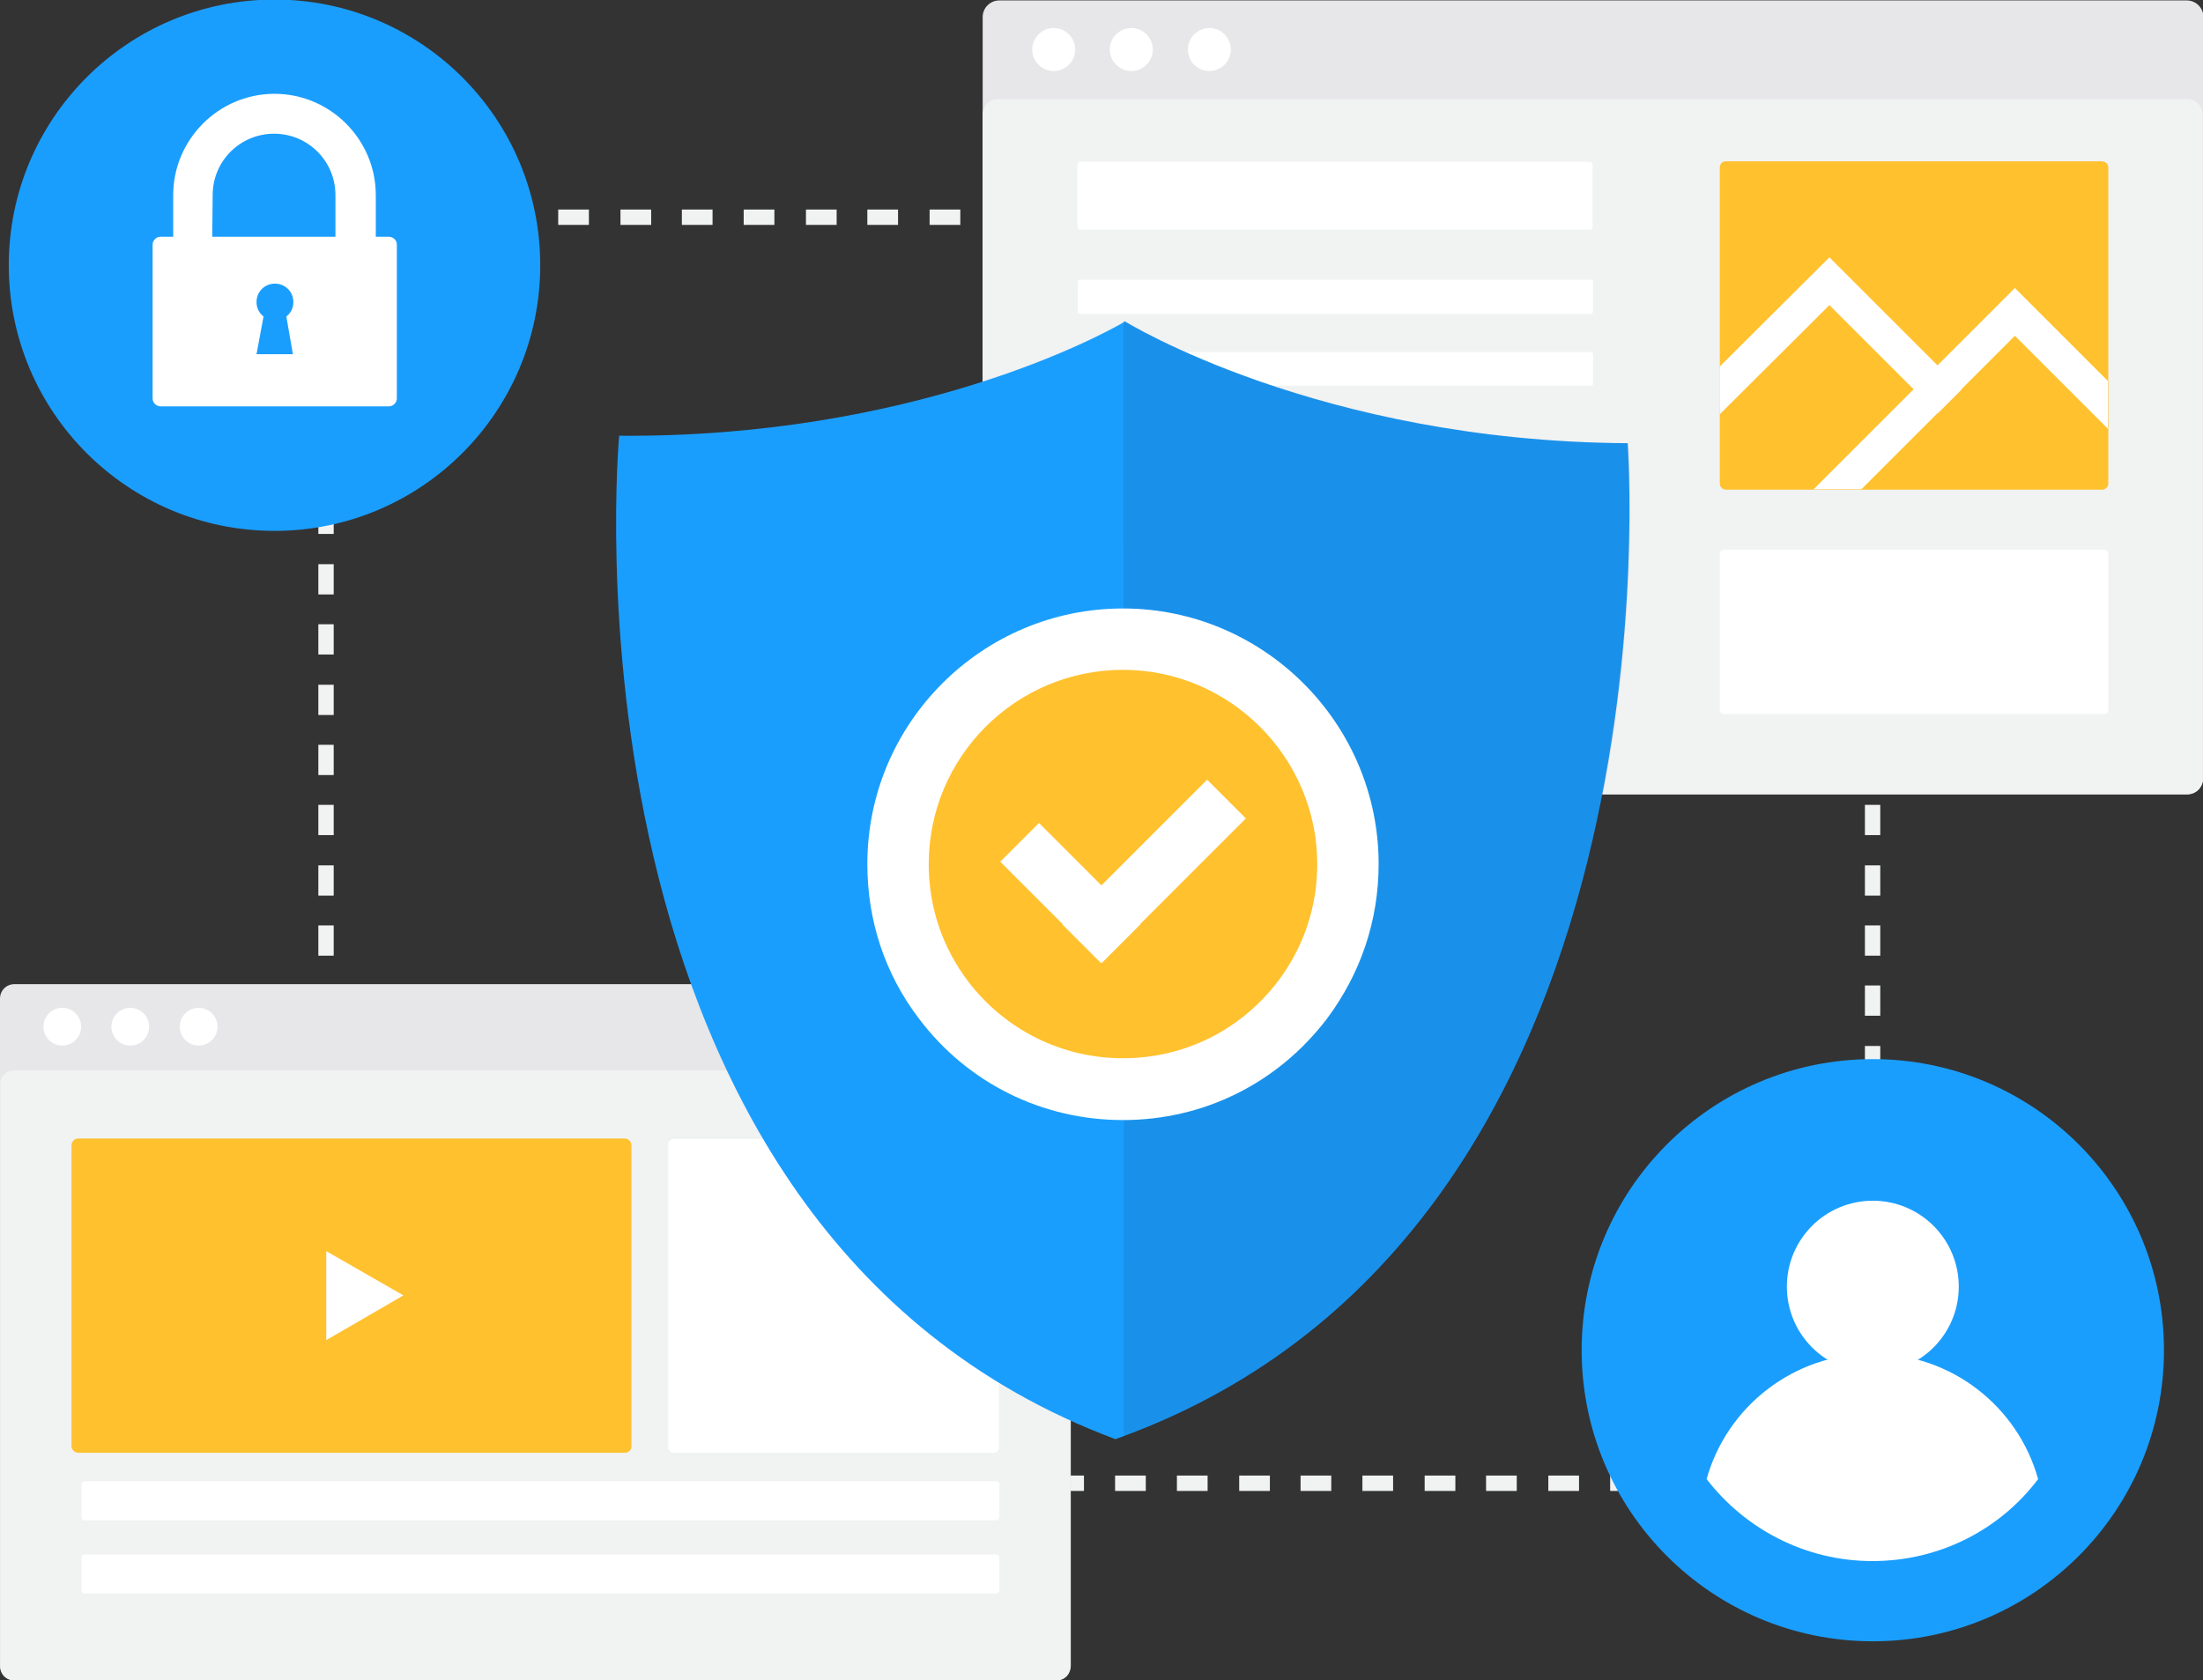 <?xml version="1.0" encoding="utf-8"?>
<!-- Generator: Adobe Illustrator 18.1.1, SVG Export Plug-In . SVG Version: 6.00 Build 0)  -->
<svg version="1.1" xmlns="http://www.w3.org/2000/svg" xmlns:xlink="http://www.w3.org/1999/xlink" x="0px" y="0px"
	 viewBox="54.8 204.4 502.4 383.3" enable-background="new 54.8 204.4 502.4 383.3" xml:space="preserve">
<rect x="54.8" y="204.4" width="502.4" height="383.3" fill="#333333" stroke="none"/>
<g>
	<g>
		<g>
			<g>
				<polygon fill="#F1F2F2" points="483.6,544.5 478.3,544.5 478.3,541 480.1,541 480.1,539.2 483.6,539.2 				"/>
			</g>
		</g>
		<g>
			<g>
				<path fill="#F1F2F2" d="M471.3,544.5h-7V541h7V544.5z M457.2,544.5h-7V541h7V544.5z M443.1,544.5h-7V541h7V544.5z M429,544.5h-7
					V541h7V544.5z M414.9,544.5h-7V541h7V544.5z M400.7,544.5h-7V541h7V544.5z M386.7,544.5h-7V541h7V544.5z M372.5,544.5h-7V541h7
					V544.5z M358.4,544.5h-7V541h7V544.5z M344.4,544.5h-7V541h7V544.5z M330.2,544.5h-7V541h7V544.5z M316.1,544.5h-7V541h7V544.5z
					 M302,544.5h-7V541h7V544.5z M287.9,544.5h-7V541h7V544.5z M273.8,544.5h-7V541h7V544.5z M259.6,544.5h-7V541h7V544.5z
					 M245.6,544.5h-7V541h7V544.5z M231.4,544.5h-7V541h7V544.5z M217.3,544.5h-7V541h7V544.5z M203.3,544.5h-7V541h7V544.5z
					 M189.1,544.5h-7V541h7V544.5z M175,544.5h-7V541h7V544.5z M160.9,544.5h-7V541h7V544.5z M146.8,544.5h-7V541h7V544.5z"/>
			</g>
		</g>
		<g>
			<g>
				<polygon fill="#F1F2F2" points="132.7,544.5 127.4,544.5 127.4,539.2 130.9,539.2 130.9,541 132.7,541 				"/>
			</g>
		</g>
		<g>
			<g>
				<path fill="#F1F2F2" d="M130.9,532.3h-3.5v-6.9h3.5V532.3z M130.9,518.6h-3.5v-6.9h3.5V518.6z M130.9,504.8h-3.5v-6.9h3.5V504.8
					z M130.9,491.1h-3.5v-6.9h3.5V491.1z M130.9,477.4h-3.5v-6.9h3.5V477.4z M130.9,463.6h-3.5v-6.9h3.5V463.6z M130.9,449.9h-3.5
					V443h3.5V449.9z M130.9,436.1h-3.5v-6.9h3.5V436.1z M130.9,422.4h-3.5v-6.9h3.5V422.4z M130.9,408.7h-3.5v-6.9h3.5V408.7z
					 M130.9,394.9h-3.5V388h3.5V394.9z M130.9,381.2h-3.5v-6.9h3.5V381.2z M130.9,367.5h-3.5v-6.9h3.5V367.5z M130.9,353.7h-3.5
					v-6.9h3.5V353.7z M130.9,340h-3.5v-6.9h3.5V340z M130.9,326.2h-3.5v-6.9h3.5V326.2z M130.9,312.5h-3.5v-6.9h3.5V312.5z
					 M130.9,298.8h-3.5v-6.9h3.5V298.8z M130.9,285h-3.5v-6.9h3.5V285z M130.9,271.3h-3.5v-6.9h3.5V271.3z"/>
			</g>
		</g>
		<g>
			<g>
				<polygon fill="#F1F2F2" points="130.9,257.5 127.4,257.5 127.4,252.3 132.7,252.3 132.7,255.7 130.9,255.7 				"/>
			</g>
		</g>
		<g>
			<g>
				<path fill="#F1F2F2" d="M471.3,255.7h-7v-3.5h7V255.7z M457.2,255.7h-7v-3.5h7V255.7z M443.1,255.7h-7v-3.5h7V255.7z M429,255.7
					h-7v-3.5h7V255.7z M414.9,255.7h-7v-3.5h7V255.7z M400.7,255.7h-7v-3.5h7V255.7z M386.7,255.7h-7v-3.5h7V255.7z M372.5,255.7h-7
					v-3.5h7V255.7z M358.4,255.7h-7v-3.5h7V255.7z M344.4,255.7h-7v-3.5h7V255.7z M330.2,255.7h-7v-3.5h7V255.7z M316.1,255.7h-7
					v-3.5h7V255.7z M302,255.7h-7v-3.5h7V255.7z M287.9,255.7h-7v-3.5h7V255.7z M273.8,255.7h-7v-3.5h7V255.7z M259.6,255.7h-7v-3.5
					h7V255.7z M245.6,255.7h-7v-3.5h7V255.7z M231.4,255.7h-7v-3.5h7V255.7z M217.3,255.7h-7v-3.5h7V255.7z M203.3,255.7h-7v-3.5h7
					V255.7z M189.1,255.7h-7v-3.5h7V255.7z M175,255.7h-7v-3.5h7V255.7z M160.9,255.7h-7v-3.5h7V255.7z M146.8,255.7h-7v-3.5h7
					V255.7z"/>
			</g>
		</g>
		<g>
			<g>
				<polygon fill="#F1F2F2" points="483.6,257.5 480.1,257.5 480.1,255.7 478.3,255.7 478.3,252.3 483.6,252.3 				"/>
			</g>
		</g>
		<g>
			<g>
				<path fill="#F1F2F2" d="M483.6,532.3h-3.5v-6.9h3.5V532.3z M483.6,518.6h-3.5v-6.9h3.5V518.6z M483.6,504.8h-3.5v-6.9h3.5V504.8
					z M483.6,491.1h-3.5v-6.9h3.5V491.1z M483.6,477.4h-3.5v-6.9h3.5V477.4z M483.6,463.6h-3.5v-6.9h3.5V463.6z M483.6,449.9h-3.5
					V443h3.5V449.9z M483.6,436.1h-3.5v-6.9h3.5V436.1z M483.6,422.4h-3.5v-6.9h3.5V422.4z M483.6,408.7h-3.5v-6.9h3.5V408.7z
					 M483.6,394.9h-3.5V388h3.5V394.9z M483.6,381.2h-3.5v-6.9h3.5V381.2z M483.6,367.5h-3.5v-6.9h3.5V367.5z M483.6,353.7h-3.5
					v-6.9h3.5V353.7z M483.6,340h-3.5v-6.9h3.5V340z M483.6,326.2h-3.5v-6.9h3.5V326.2z M483.6,312.5h-3.5v-6.9h3.5V312.5z
					 M483.6,298.8h-3.5v-6.9h3.5V298.8z M483.6,285h-3.5v-6.9h3.5V285z M483.6,271.3h-3.5v-6.9h3.5V271.3z"/>
			</g>
		</g>
	</g>
	<g>
		<g>
			<g>
				<circle fill="#1A9EFE" cx="481.9" cy="512.4" r="66.4"/>
			</g>
		</g>
		<g>
			<g>
				<path fill="#FFFFFF" d="M519.6,541.8c-8.6,11.4-22.3,18.7-37.8,18.7c-15.4,0-29.1-7.4-37.8-18.7c4.6-16.5,19.8-28.6,37.8-28.6
					C499.9,513.2,515,525.3,519.6,541.8z"/>
			</g>
		</g>
		<g>
			<g>
				<circle fill="#FFFFFF" cx="481.9" cy="497.9" r="19.6"/>
			</g>
		</g>
	</g>
	<g>
		<g>
			<g>
				<g>
					<path fill="#E7E7E9" d="M295.6,587.7H58.1c-1.8,0-3.3-1.4-3.3-3.3V432.2c0-1.8,1.4-3.3,3.3-3.3h237.6c1.8,0,3.3,1.4,3.3,3.3
						v152.2C298.9,586.3,297.5,587.7,295.6,587.7z"/>
				</g>
			</g>
			<g>
				<g>
					<path fill="#F1F2F2" d="M295.9,587.7h-238c-1.7,0-3-1.4-3-3V451.6c0-1.7,1.4-3,3-3h238c1.7,0,3,1.4,3,3v133.1
						C298.9,586.3,297.6,587.7,295.9,587.7z"/>
				</g>
			</g>
			<g>
				<g>
					<path fill="#FFC12E" d="M197.3,535.8H72.7c-0.9,0-1.6-0.7-1.6-1.6v-68.5c0-0.9,0.7-1.6,1.6-1.6h124.5c0.9,0,1.6,0.7,1.6,1.6
						v68.5C198.9,535.1,198.1,535.8,197.3,535.8z"/>
				</g>
			</g>
			<g>
				<g>
					<path fill="#FFFFFF" d="M281.4,535.8h-73c-0.6,0-1.2-0.6-1.2-1.2v-69.2c0-0.6,0.6-1.2,1.2-1.2h73c0.6,0,1.2,0.6,1.2,1.2v69.2
						C282.7,535.2,282.1,535.8,281.4,535.8z"/>
				</g>
			</g>
			<g>
				<g>
					<circle fill="#FFFFFF" cx="69" cy="438.6" r="4.3"/>
				</g>
			</g>
			<g>
				<g>
					<circle fill="#FFFFFF" cx="84.5" cy="438.6" r="4.3"/>
				</g>
			</g>
			<g>
				<g>
					<circle fill="#FFFFFF" cx="100.1" cy="438.6" r="4.3"/>
				</g>
			</g>
		</g>
		<g>
			<g>
				<path fill="#FFFFFF" d="M282,551.2H74.1c-0.4,0-0.7-0.3-0.7-0.7V543c0-0.4,0.3-0.7,0.7-0.7H282c0.4,0,0.7,0.3,0.7,0.7v7.5
					C282.7,550.9,282.3,551.2,282,551.2z"/>
			</g>
		</g>
		<g>
			<g>
				<path fill="#FFFFFF" d="M282,567.9H74.1c-0.4,0-0.7-0.3-0.7-0.7v-7.5c0-0.4,0.3-0.7,0.7-0.7H282c0.4,0,0.7,0.3,0.7,0.7v7.5
					C282.7,567.6,282.3,567.9,282,567.9z"/>
			</g>
		</g>
	</g>
	<g>
		<g>
			<g>
				<circle fill="#1A9EFE" cx="117.4" cy="264.9" r="60.6"/>
			</g>
		</g>
		<g>
			<g>
				<path fill="#FFFFFF" d="M143.4,258.4h-2.9v-9.5c0-12.7-10.4-23.1-23.1-23.1s-23.1,10.4-23.1,23.1v9.5h-2.9c-1,0-1.8,0.9-1.8,1.8
					v35.1c0,1,0.9,1.8,1.8,1.8h52.1c1,0,1.8-0.9,1.8-1.8v-35.1C145.3,259.2,144.5,258.4,143.4,258.4z M103.3,248.9
					c0-7.8,6.3-14,14-14c7.8,0,14,6.3,14,14v9.5h-28.1L103.3,248.9L103.3,248.9z M121.6,285.2h-8.3l1.6-8.6c-1-0.8-1.6-1.9-1.6-3.3
					c0-2.3,1.8-4.2,4.2-4.2c2.3,0,4.2,1.8,4.2,4.2c0,1.4-0.6,2.5-1.6,3.3L121.6,285.2z"/>
			</g>
		</g>
	</g>
	<g>
		<g>
			<polygon fill="#FFFFFF" points="129.2,489.8 129.2,510.1 146.8,499.9 			"/>
		</g>
	</g>
	<g>
		<g>
			<g>
				<g>
					<path fill="#E7E7E9" d="M553.4,385.6H282.7c-2.1,0-3.8-1.7-3.8-3.8V208.3c0-2.1,1.7-3.8,3.8-3.8h270.8c2.1,0,3.8,1.7,3.8,3.8
						v173.6C557.2,384,555.5,385.6,553.4,385.6z"/>
				</g>
			</g>
			<g>
				<g>
					<path fill="#F1F2F2" d="M553.7,385.6H282.4c-1.9,0-3.5-1.6-3.5-3.5V230.5c0-1.9,1.6-3.5,3.5-3.5h271.2c1.9,0,3.5,1.6,3.5,3.5
						v151.7C557.2,384,555.6,385.6,553.7,385.6z"/>
				</g>
			</g>
			<g>
				<g>
					<path fill="#FFFFFF" d="M417.4,256.8H301.2c-0.4,0-0.7-0.3-0.7-0.7V242c0-0.4,0.3-0.7,0.7-0.7h116.1c0.4,0,0.7,0.3,0.7,0.7
						v14.1C418.1,256.5,417.8,256.8,417.4,256.8z"/>
				</g>
			</g>
			<g>
				<g>
					<path fill="#FFFFFF" d="M417.5,276H301.1c-0.2,0-0.5-0.2-0.5-0.5v-6.8c0-0.2,0.2-0.5,0.5-0.5h116.5c0.2,0,0.5,0.2,0.5,0.5v6.8
						C418.1,275.7,417.9,276,417.5,276z"/>
				</g>
			</g>
			<g>
				<g>
					<path fill="#FFFFFF" d="M417.5,292.4H301.1c-0.2,0-0.5-0.2-0.5-0.5v-6.7c0-0.2,0.2-0.5,0.5-0.5h116.5c0.2,0,0.5,0.2,0.5,0.5
						v6.8C418.1,292.2,417.9,292.4,417.5,292.4z"/>
				</g>
			</g>
			<g>
				<g>
					<path fill="#FFFFFF" d="M534.7,329.8H448c-0.6,0-1,0.4-1,1v35.5c0,0.6,0.4,1,1,1h86.6c0.6,0,1-0.4,1-1v-35.5
						C535.6,330.2,535.1,329.8,534.7,329.8z"/>
				</g>
			</g>
			<g>
				<g>
					<path fill="#FFC12E" d="M535.6,242.6v72.1c0,0.7-0.6,1.4-1.4,1.4h-85.8c-0.7,0-1.4-0.6-1.4-1.4v-72.1c0-0.8,0.6-1.4,1.4-1.4
						h85.8C535,241.3,535.6,241.8,535.6,242.6z"/>
				</g>
			</g>
			<g>
				<g>
					<circle fill="#FFFFFF" cx="295.1" cy="215.7" r="4.9"/>
				</g>
			</g>
			<g>
				<g>
					<circle fill="#FFFFFF" cx="312.8" cy="215.7" r="4.9"/>
				</g>
			</g>
			<g>
				<g>
					<circle fill="#FFFFFF" cx="330.6" cy="215.7" r="4.9"/>
				</g>
			</g>
		</g>
		<g>
			<g>
				<g>
					<path fill="#FFFFFF" d="M496.7,287.8l-24.7-24.7L447,288v10.9l25-24.9l19.3,19.3l5.4,5.4l5.4-5.4L496.7,287.8z"/>
				</g>
			</g>
		</g>
		<g>
			<g>
				<g>
					<path fill="#FFFFFF" d="M514.3,270.1l-17.7,17.7l-5.4,5.4l-22.8,22.8h10.9l35-35l21.2,21.2v-10.9L514.3,270.1z"/>
				</g>
			</g>
		</g>
	</g>
	<g>
		<g>
			<g>
				<g>
					<path fill="#1A9EFE" d="M310.8,532.1L310.8,532.1c-0.6,0.2-1.1,0.4-1.6,0.6C179.3,484.2,196,303.8,196,303.8
						c67,0.5,110.1-23,114.9-25.8c0,0,0.1,0,0.1-0.1c0.2-0.2,0.3-0.2,0.3-0.2s44.2,27.4,114.7,27.8
						C425.9,305.7,439.9,484.6,310.8,532.1z"/>
				</g>
			</g>
			<g opacity="0.1">
				<g>
					<g>
						<path fill="#18162E" d="M311.1,532.1L311.1,532.1L311,278c0,0,0.1,0,0.1-0.1c0.2-0.2,0.3-0.2,0.3-0.2s44.2,27.4,114.7,27.8
							C426.1,305.7,440,484.6,311.1,532.1z"/>
					</g>
				</g>
			</g>
		</g>
		<g>
			<g>
				<g>
					<g>
						<path fill="#FFC12E" d="M362.2,401.6c0,11.7-3.8,22.4-10.4,31c-9.4,12.3-24.2,20.3-40.9,20.3c-16.6,0-31.5-8-40.9-20.3
							c-6.6-8.6-10.4-19.4-10.4-31c0-28.3,23-51.4,51.4-51.4C339.2,350.3,362.2,373.2,362.2,401.6z"/>
					</g>
				</g>
			</g>
			<g>
				<g>
					<g>
						<path fill="#FFFFFF" d="M310.9,459.9c-18.4,0-35.4-8.4-46.5-23.1c-7.8-10.2-11.8-22.4-11.8-35.3c0-32.2,26.2-58.3,58.3-58.3
							s58.3,26.2,58.3,58.3c0,12.9-4.1,25-11.8,35.3C346.2,451.5,329.3,459.9,310.9,459.9z M310.9,357.2
							c-24.4,0-44.3,19.8-44.3,44.3c0,9.8,3.1,19,9,26.8c8.5,11.1,21.4,17.5,35.3,17.5c14,0,26.8-6.4,35.3-17.5c5.9-7.8,9-17,9-26.8
							C355.2,377.2,335.3,357.2,310.9,357.2z"/>
					</g>
				</g>
			</g>
			<g>
				<g>
					<g>
						<g>
							
								<rect x="292.5" y="391.7" transform="matrix(-0.707 0.707 -0.707 -0.707 798.596 485.387)" fill="#FFFFFF" width="12.5" height="32.7"/>
						</g>
					</g>
				</g>
				<g>
					<g>
						<g>
							
								<rect x="311.8" y="379.8" transform="matrix(-0.707 -0.707 0.707 -0.707 257.833 913.072)" fill="#FFFFFF" width="12.5" height="46.7"/>
						</g>
					</g>
				</g>
			</g>
		</g>
	</g>
</g>
</svg>
